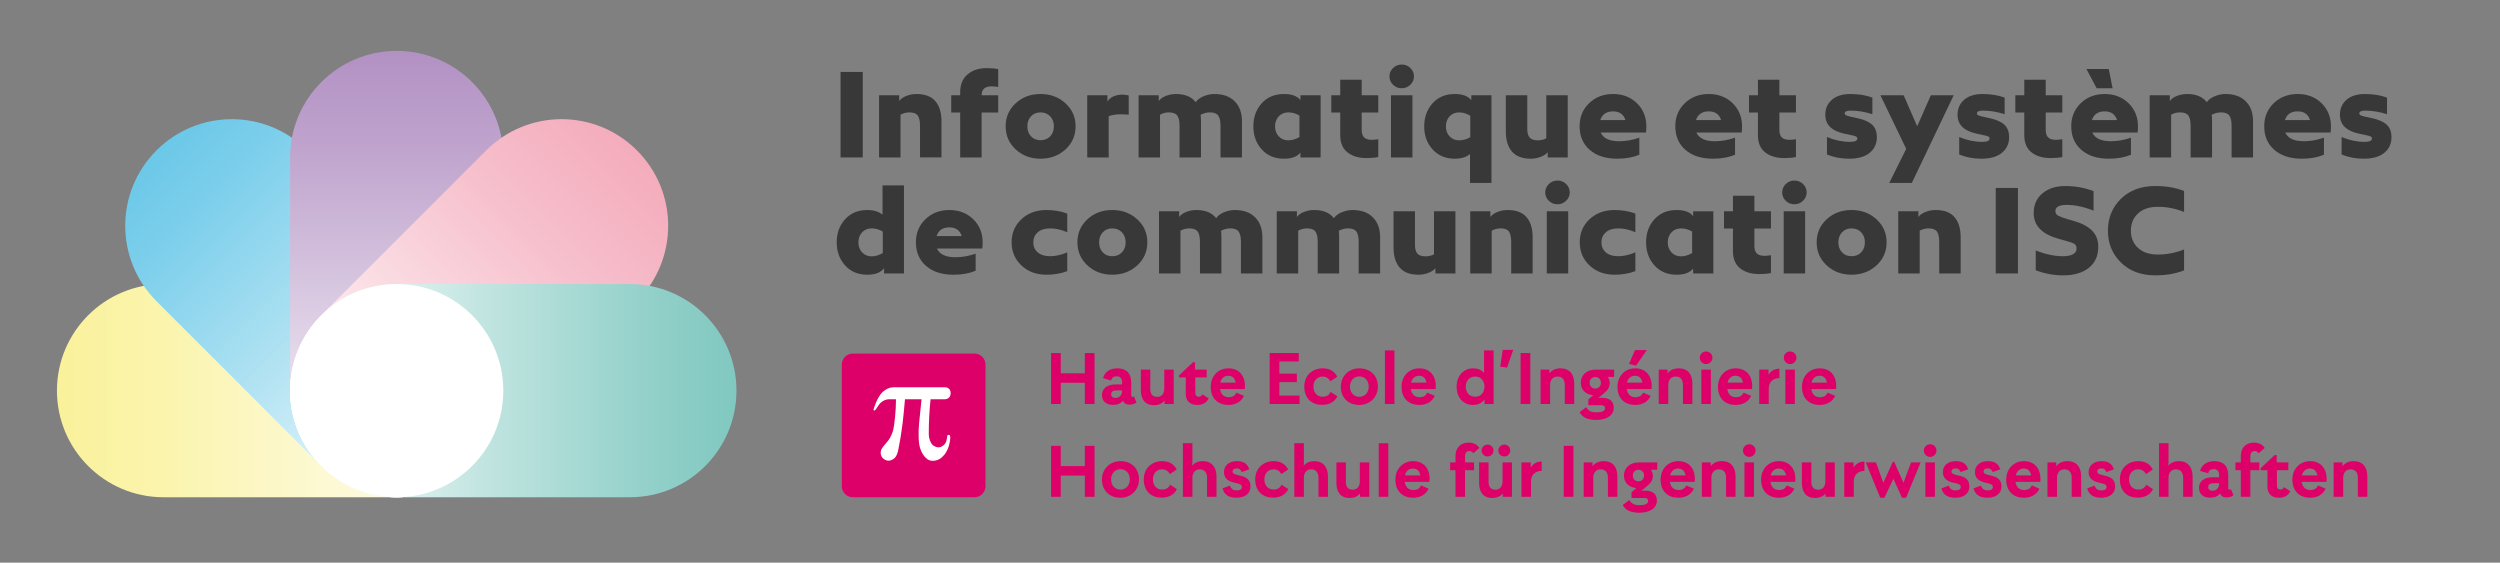 <?xml version="1.0" encoding="utf-8"?>
<!-- Generator: Adobe Illustrator 27.7.0, SVG Export Plug-In . SVG Version: 6.00 Build 0)  -->
<!DOCTYPE svg>
<svg version="1.2" baseProfile="tiny" id="Calque_1" xmlns:x="http://ns.adobe.com/Extensibility/1.0/" xmlns:i="http://ns.adobe.com/AdobeIllustrator/10.0/" xmlns:graph="http://ns.adobe.com/Graphs/1.0/"
	 xmlns="http://www.w3.org/2000/svg" xmlns:xlink="http://www.w3.org/1999/xlink" x="0px" y="0px" viewBox="0 0 431.004 97"
	 overflow="visible" xml:space="preserve">
<rect x="0" y="0" width="431.004" height="97" fill="#808080" stroke="none"/>
<g>
	<g>
		<linearGradient id="SVGID_1_" gradientUnits="userSpaceOnUse" x1="86.769" y1="67.348" x2="9.817" y2="67.348">
			<stop  offset="0" style="stop-color:#FFFFFF"/>
			<stop  offset="0.301" style="stop-color:#FDFADD"/>
			<stop  offset="0.767" style="stop-color:#FBF4AD"/>
			<stop  offset="1" style="stop-color:#FAF19B"/>
		</linearGradient>
		<path fill="url(#SVGID_1_)" d="M68.392,85.726H28.195c-10.15,0-18.378-8.228-18.378-18.378
			s8.228-18.378,18.378-18.378h40.197c10.15,0,18.377,8.228,18.377,18.378
			S78.542,85.726,68.392,85.726z"/>
	</g>
	<g>
		
			<linearGradient id="SVGID_00000098183801392383940030000013117383088144919228_" gradientUnits="userSpaceOnUse" x1="81.387" y1="80.343" x2="26.973" y2="25.929">
			<stop  offset="0" style="stop-color:#FFFFFF"/>
			<stop  offset="0.029" style="stop-color:#FAFDFE"/>
			<stop  offset="0.499" style="stop-color:#ADE1F2"/>
			<stop  offset="0.834" style="stop-color:#7DCFEB"/>
			<stop  offset="1" style="stop-color:#6BC8E8"/>
		</linearGradient>
		<path fill="url(#SVGID_00000098183801392383940030000013117383088144919228_)" d="M68.392,85.726
			c-4.704,0-9.407-1.794-12.995-5.383l-28.424-28.424
			c-7.177-7.177-7.177-18.813,0-25.99c7.177-7.177,18.813-7.177,25.99,0L81.387,54.353
			c7.177,7.177,7.177,18.813,0,25.99C77.799,83.932,73.096,85.726,68.392,85.726z"/>
	</g>
	<g>
		
			<linearGradient id="SVGID_00000129173881006141178490000000055557683495816893_" gradientUnits="userSpaceOnUse" x1="68.392" y1="85.726" x2="68.392" y2="8.772">
			<stop  offset="0" style="stop-color:#FFFFFF"/>
			<stop  offset="0.356" style="stop-color:#E0D3E7"/>
			<stop  offset="0.786" style="stop-color:#BFA3CD"/>
			<stop  offset="1" style="stop-color:#B291C3"/>
		</linearGradient>
		<path fill="url(#SVGID_00000129173881006141178490000000055557683495816893_)" d="M68.392,85.726
			c-10.15,0-18.378-8.228-18.378-18.378V27.15c0-10.15,8.228-18.378,18.378-18.378
			s18.377,8.228,18.377,18.378v40.198C86.769,77.498,78.542,85.726,68.392,85.726z"/>
	</g>
	<g>
		
			<linearGradient id="SVGID_00000111177656735358884320000016309750795604247481_" gradientUnits="userSpaceOnUse" x1="55.397" y1="80.343" x2="109.812" y2="25.929">
			<stop  offset="0" style="stop-color:#FFFFFF"/>
			<stop  offset="0.179" style="stop-color:#FDEEF1"/>
			<stop  offset="0.727" style="stop-color:#F6BECB"/>
			<stop  offset="1" style="stop-color:#F4ACBC"/>
		</linearGradient>
		<path fill="url(#SVGID_00000111177656735358884320000016309750795604247481_)" d="M68.392,85.726
			c-4.704,0-9.407-1.794-12.995-5.383c-7.177-7.177-7.177-18.814,0-25.99
			l28.425-28.424c7.177-7.177,18.813-7.177,25.99,0
			c7.177,7.177,7.177,18.814,0,25.99L81.387,80.343
			C77.799,83.931,73.095,85.726,68.392,85.726z"/>
	</g>
	<g>
		
			<linearGradient id="SVGID_00000039112311006040091800000008172415283104066721_" gradientUnits="userSpaceOnUse" x1="50.014" y1="67.348" x2="126.967" y2="67.348">
			<stop  offset="0" style="stop-color:#FFFFFF"/>
			<stop  offset="0.428" style="stop-color:#C2E5E1"/>
			<stop  offset="0.811" style="stop-color:#92D0C9"/>
			<stop  offset="1" style="stop-color:#80C8C0"/>
		</linearGradient>
		<path fill="url(#SVGID_00000039112311006040091800000008172415283104066721_)" d="M108.59,85.726H68.392
			c-10.15,0-18.378-8.228-18.378-18.378s8.228-18.378,18.378-18.378h40.198
			c10.149,0,18.378,8.228,18.378,18.378S118.739,85.726,108.59,85.726z"/>
	</g>
	<circle fill="#FFFFFF" cx="68.392" cy="67.348" r="18.378"/>
</g>
<g id="_x3C_Calque_x3E_">
</g>
<g>
	<path fill="#383838" d="M148.739,27.142h-3.828V12.401h3.828V27.142z"/>
	<path fill="#383838" d="M155.029,16.428v0.99c0.249-0.366,0.656-0.66,1.221-0.88
		c0.564-0.22,1.147-0.33,1.749-0.33c1.467,0,2.552,0.411,3.256,1.232
		c0.704,0.822,1.056,1.966,1.056,3.432v6.27h-3.696v-5.412
		c0-0.85-0.132-1.456-0.396-1.815s-0.748-0.539-1.452-0.539
		c-0.528,0-1.034,0.132-1.518,0.396v7.37h-3.696V16.428H155.029z"/>
	<path fill="#383838" d="M165.536,16.428v-0.506c0-1.349,0.425-2.383,1.276-3.102
		c0.851-0.719,1.943-1.078,3.278-1.078c0.763,0,1.43,0.059,2.002,0.176v3.08
		c-0.396-0.073-0.77-0.11-1.122-0.11c-1.159,0-1.738,0.514-1.738,1.54h2.86
		v2.97h-2.86v7.744h-3.696v-7.744h-1.54v-2.97H165.536z"/>
	<path fill="#383838" d="M173.377,21.773c0-1.584,0.575-2.907,1.727-3.971
		c1.151-1.063,2.577-1.595,4.279-1.595c1.701,0,3.135,0.532,4.301,1.595
		s1.749,2.387,1.749,3.971s-0.58,2.912-1.738,3.982
		c-1.173,1.071-2.611,1.606-4.312,1.606c-1.702,0-3.127-0.535-4.279-1.606
		C173.952,24.685,173.377,23.357,173.377,21.773z M177.733,23.49
		c0.411,0.455,0.96,0.682,1.65,0.682s1.247-0.223,1.672-0.671
		c0.425-0.447,0.638-1.023,0.638-1.727c0-0.689-0.213-1.261-0.638-1.716
		c-0.426-0.455-0.983-0.682-1.672-0.682c-0.675,0-1.221,0.228-1.639,0.682
		s-0.627,1.027-0.627,1.716C177.117,22.478,177.322,23.05,177.733,23.49z"/>
	<path fill="#383838" d="M187.443,16.428h3.476v1.1c0.22-0.396,0.564-0.697,1.034-0.902
		c0.469-0.205,0.968-0.308,1.496-0.308c0.367,0,0.748,0.044,1.144,0.132v3.322
		c-0.469-0.044-0.932-0.066-1.386-0.066c-0.836,0-1.526,0.11-2.068,0.33v7.106
		h-3.696V16.428z"/>
	<path fill="#383838" d="M199.77,16.428v0.99c0.249-0.366,0.656-0.66,1.221-0.88
		c0.564-0.22,1.147-0.33,1.749-0.33c1.54,0,2.677,0.47,3.41,1.408
		c0.264-0.411,0.708-0.748,1.331-1.012c0.623-0.264,1.25-0.396,1.881-0.396
		c1.496,0,2.663,0.418,3.499,1.254s1.254,1.973,1.254,3.41v6.27h-3.696v-5.412
		c0-0.85-0.132-1.456-0.396-1.815s-0.748-0.539-1.452-0.539
		c-0.542,0-1.071,0.14-1.584,0.418c0.044,0.338,0.066,0.697,0.066,1.078v6.27
		h-3.696v-5.412c0-0.85-0.132-1.456-0.396-1.815s-0.748-0.539-1.452-0.539
		c-0.528,0-1.034,0.132-1.518,0.396v7.37h-3.696V16.428H199.77z"/>
	<path fill="#383838" d="M217.534,17.792c0.969-1.056,2.236-1.584,3.807-1.584
		c1.363,0,2.317,0.352,2.859,1.056v-0.836h3.477v10.714h-3.477v-0.836
		c-0.558,0.704-1.511,1.056-2.859,1.056c-1.57,0-2.838-0.531-3.807-1.595
		c-0.968-1.063-1.452-2.394-1.452-3.993
		C216.082,20.189,216.566,18.862,217.534,17.792z M220.461,23.512
		c0.425,0.455,0.975,0.682,1.649,0.682c0.631,0,1.269-0.19,1.914-0.572v-3.696
		c-0.587-0.367-1.225-0.55-1.914-0.55c-0.675,0-1.225,0.228-1.649,0.682
		c-0.426,0.455-0.639,1.027-0.639,1.716
		C219.822,22.478,220.035,23.057,220.461,23.512z"/>
	<path fill="#383838" d="M231.06,16.428v-2.684h3.696v2.684h2.859v2.97h-2.859v2.97
		c0,0.631,0.146,1.078,0.439,1.342c0.293,0.264,0.726,0.396,1.298,0.396
		c0.353,0,0.727-0.036,1.122-0.11v3.08c-0.572,0.117-1.239,0.176-2.002,0.176
		c-1.364,0-2.464-0.326-3.3-0.979c-0.836-0.652-1.254-1.646-1.254-2.981v-3.894
		h-1.54v-2.97H231.06z"/>
	<path fill="#383838" d="M239.546,13.171c0-0.557,0.205-1.037,0.615-1.441
		c0.411-0.403,0.91-0.605,1.496-0.605c0.587,0,1.086,0.202,1.496,0.605
		c0.411,0.404,0.616,0.884,0.616,1.441c0,0.558-0.205,1.034-0.616,1.43
		c-0.41,0.411-0.909,0.616-1.496,0.616c-0.586,0-1.085-0.202-1.496-0.605
		C239.751,14.209,239.546,13.729,239.546,13.171z M239.809,27.142V16.428h3.696v10.714
		H239.809z"/>
	<path fill="#383838" d="M246.987,17.792c0.969-1.056,2.236-1.584,3.807-1.584
		c1.349,0,2.302,0.352,2.86,1.056v-0.836h3.477v15.113h-3.696v-4.994
		c-0.617,0.542-1.497,0.814-2.64,0.814c-1.57,0-2.838-0.531-3.807-1.595
		c-0.968-1.063-1.452-2.387-1.452-3.971
		C245.535,20.197,246.019,18.862,246.987,17.792z M249.914,23.512
		c0.425,0.455,0.975,0.682,1.649,0.682c0.689,0,1.327-0.183,1.915-0.55v-3.696
		c-0.646-0.381-1.284-0.572-1.915-0.572c-0.675,0-1.225,0.228-1.649,0.682
		c-0.426,0.455-0.639,1.034-0.639,1.738
		C249.275,22.485,249.488,23.057,249.914,23.512z"/>
	<path fill="#383838" d="M259.609,16.428h3.696v5.852c0,0.63,0.136,1.107,0.407,1.43
		c0.271,0.323,0.751,0.484,1.44,0.484c0.514,0,0.99-0.117,1.431-0.352v-7.414
		h3.695v10.714h-3.453v-0.902c-0.265,0.337-0.675,0.608-1.232,0.814
		c-0.558,0.205-1.115,0.308-1.672,0.308c-1.467,0-2.552-0.41-3.256-1.232
		c-0.704-0.821-1.057-1.965-1.057-3.432V16.428z"/>
	<path fill="#383838" d="M283.834,21.795c0,0.352-0.022,0.704-0.066,1.056h-7.81
		c0.454,0.998,1.518,1.496,3.189,1.496c1.158,0,2.317-0.205,3.477-0.616v2.948
		c-1.086,0.454-2.354,0.682-3.807,0.682c-1.994,0-3.575-0.506-4.741-1.518
		c-1.166-1.012-1.749-2.369-1.749-4.07c0-1.598,0.547-2.926,1.64-3.982
		c1.092-1.056,2.467-1.584,4.125-1.584c1.657,0,3.028,0.528,4.114,1.584
		C283.291,18.848,283.834,20.183,283.834,21.795z M278.092,19.2
		c-1.13,0-1.863,0.499-2.2,1.496h4.334
		C279.904,19.698,279.192,19.2,278.092,19.2z"/>
	<path fill="#383838" d="M300.333,21.795c0,0.352-0.022,0.704-0.066,1.056h-7.81
		c0.454,0.998,1.518,1.496,3.189,1.496c1.158,0,2.317-0.205,3.477-0.616v2.948
		c-1.086,0.454-2.354,0.682-3.807,0.682c-1.994,0-3.575-0.506-4.741-1.518
		c-1.166-1.012-1.749-2.369-1.749-4.07c0-1.598,0.547-2.926,1.64-3.982
		c1.092-1.056,2.467-1.584,4.125-1.584c1.657,0,3.028,0.528,4.114,1.584
		C299.79,18.848,300.333,20.183,300.333,21.795z M294.591,19.2
		c-1.13,0-1.863,0.499-2.2,1.496h4.334
		C296.403,19.698,295.691,19.2,294.591,19.2z"/>
	<path fill="#383838" d="M303.071,16.428v-2.684h3.696v2.684h2.859v2.97h-2.859v2.97
		c0,0.631,0.146,1.078,0.439,1.342c0.293,0.264,0.726,0.396,1.298,0.396
		c0.353,0,0.727-0.036,1.122-0.11v3.08c-0.572,0.117-1.239,0.176-2.002,0.176
		c-1.364,0-2.464-0.326-3.3-0.979c-0.836-0.652-1.254-1.646-1.254-2.981v-3.894
		h-1.54v-2.97H303.071z"/>
	<path fill="#383838" d="M315.829,17.198c0.763-0.66,1.818-0.99,3.168-0.99
		c1.423,0,2.691,0.206,3.806,0.616v2.86c-1.319-0.411-2.566-0.616-3.739-0.616
		c-0.69,0-1.034,0.162-1.034,0.484c0,0.146,0.088,0.26,0.264,0.341
		s0.498,0.172,0.968,0.275l0.924,0.198c1.174,0.25,2.031,0.627,2.574,1.133
		s0.814,1.229,0.814,2.167c0,1.1-0.411,1.991-1.232,2.673
		c-0.821,0.682-2.01,1.023-3.563,1.023c-1.379,0-2.647-0.242-3.807-0.726V23.622
		c1.335,0.558,2.654,0.836,3.96,0.836c0.851,0,1.276-0.19,1.276-0.572
		c0-0.161-0.081-0.282-0.242-0.363c-0.161-0.08-0.477-0.165-0.946-0.253
		l-1.033-0.22c-2.2-0.469-3.301-1.555-3.301-3.256
		C314.685,18.723,315.067,17.857,315.829,17.198z"/>
	<path fill="#383838" d="M324.19,16.428h4.004l2.332,5.346l2.354-5.346h3.938
		l-7.216,15.113h-3.895l2.926-5.874L324.19,16.428z"/>
	<path fill="#383838" d="M338.628,17.198c0.763-0.66,1.818-0.99,3.168-0.99
		c1.423,0,2.691,0.206,3.806,0.616v2.86c-1.319-0.411-2.566-0.616-3.739-0.616
		c-0.69,0-1.034,0.162-1.034,0.484c0,0.146,0.088,0.26,0.264,0.341
		s0.498,0.172,0.968,0.275l0.924,0.198c1.174,0.25,2.031,0.627,2.574,1.133
		s0.814,1.229,0.814,2.167c0,1.1-0.411,1.991-1.232,2.673
		c-0.821,0.682-2.01,1.023-3.563,1.023c-1.379,0-2.647-0.242-3.807-0.726V23.622
		c1.335,0.558,2.654,0.836,3.96,0.836c0.851,0,1.276-0.19,1.276-0.572
		c0-0.161-0.081-0.282-0.242-0.363c-0.161-0.08-0.477-0.165-0.946-0.253
		l-1.033-0.22c-2.2-0.469-3.301-1.555-3.301-3.256
		C337.484,18.723,337.866,17.857,338.628,17.198z"/>
	<path fill="#383838" d="M348.99,16.428v-2.684h3.696v2.684h2.859v2.97h-2.859v2.97
		c0,0.631,0.146,1.078,0.439,1.342c0.293,0.264,0.726,0.396,1.298,0.396
		c0.353,0,0.727-0.036,1.122-0.11v3.08c-0.572,0.117-1.239,0.176-2.002,0.176
		c-1.364,0-2.464-0.326-3.3-0.979c-0.836-0.652-1.254-1.646-1.254-2.981v-3.894
		h-1.54v-2.97H348.99z"/>
	<path fill="#383838" d="M368.592,21.795c0,0.352-0.022,0.704-0.066,1.056h-7.81
		c0.454,0.998,1.518,1.496,3.189,1.496c1.158,0,2.317-0.205,3.477-0.616v2.948
		c-1.086,0.454-2.354,0.682-3.807,0.682c-1.994,0-3.575-0.506-4.741-1.518
		c-1.166-1.012-1.749-2.369-1.749-4.07c0-1.598,0.547-2.926,1.64-3.982
		c1.092-1.056,2.467-1.584,4.125-1.584c1.657,0,3.028,0.528,4.114,1.584
		C368.049,18.848,368.592,20.183,368.592,21.795z M363.554,11.896l0.66,3.322h-2.75
		l-1.761-3.322H363.554z M362.85,19.2c-1.13,0-1.863,0.499-2.2,1.496h4.334
		C364.661,19.698,363.95,19.2,362.85,19.2z"/>
	<path fill="#383838" d="M374.082,16.428v0.99c0.25-0.366,0.656-0.66,1.222-0.88
		c0.564-0.22,1.147-0.33,1.749-0.33c1.54,0,2.676,0.47,3.41,1.408
		c0.264-0.411,0.707-0.748,1.331-1.012c0.623-0.264,1.25-0.396,1.881-0.396
		c1.496,0,2.662,0.418,3.498,1.254s1.254,1.973,1.254,3.41v6.27h-3.696v-5.412
		c0-0.85-0.132-1.456-0.396-1.815c-0.265-0.359-0.748-0.539-1.452-0.539
		c-0.543,0-1.071,0.14-1.584,0.418c0.044,0.338,0.065,0.697,0.065,1.078v6.27
		h-3.695v-5.412c0-0.85-0.133-1.456-0.396-1.815s-0.748-0.539-1.452-0.539
		c-0.527,0-1.034,0.132-1.518,0.396v7.37h-3.696V16.428H374.082z"/>
	<path fill="#383838" d="M401.863,21.795c0,0.352-0.022,0.704-0.066,1.056h-7.81
		c0.454,0.998,1.518,1.496,3.189,1.496c1.158,0,2.317-0.205,3.477-0.616v2.948
		c-1.086,0.454-2.354,0.682-3.807,0.682c-1.994,0-3.575-0.506-4.741-1.518
		c-1.166-1.012-1.749-2.369-1.749-4.07c0-1.598,0.547-2.926,1.64-3.982
		c1.092-1.056,2.467-1.584,4.125-1.584c1.657,0,3.028,0.528,4.114,1.584
		C401.32,18.848,401.863,20.183,401.863,21.795z M396.12,19.2
		c-1.13,0-1.863,0.499-2.2,1.496h4.334
		C397.932,19.698,397.22,19.2,396.12,19.2z"/>
	<path fill="#383838" d="M404.55,17.198c0.763-0.66,1.818-0.99,3.168-0.99
		c1.423,0,2.691,0.206,3.806,0.616v2.86c-1.319-0.411-2.566-0.616-3.739-0.616
		c-0.69,0-1.034,0.162-1.034,0.484c0,0.146,0.088,0.26,0.264,0.341
		s0.498,0.172,0.968,0.275l0.924,0.198c1.174,0.25,2.031,0.627,2.574,1.133
		s0.814,1.229,0.814,2.167c0,1.1-0.411,1.991-1.232,2.673
		c-0.821,0.682-2.01,1.023-3.563,1.023c-1.379,0-2.647-0.242-3.807-0.726V23.622
		c1.335,0.558,2.654,0.836,3.96,0.836c0.851,0,1.276-0.19,1.276-0.572
		c0-0.161-0.081-0.282-0.242-0.363c-0.161-0.08-0.477-0.165-0.946-0.253
		l-1.033-0.22c-2.2-0.469-3.301-1.555-3.301-3.256
		C403.406,18.723,403.787,17.857,404.55,17.198z"/>
	<path fill="#383838" d="M145.703,37.791c0.968-1.056,2.236-1.584,3.806-1.584
		c1.144,0,2.024,0.271,2.64,0.814v-5.061h3.696v15.181h-3.432v-0.902
		c-0.558,0.748-1.526,1.122-2.904,1.122c-1.569,0-2.838-0.531-3.806-1.595
		c-0.968-1.063-1.452-2.395-1.452-3.993
		C144.251,40.189,144.735,38.862,145.703,37.791z M148.629,43.512
		c0.425,0.454,0.975,0.682,1.65,0.682c0.63,0,1.269-0.19,1.914-0.572v-3.695
		C151.606,39.559,150.969,39.375,150.279,39.375c-0.675,0-1.225,0.228-1.65,0.683
		c-0.425,0.454-0.638,1.026-0.638,1.716
		C147.991,42.478,148.204,43.057,148.629,43.512z"/>
	<path fill="#383838" d="M169.41,41.795c0,0.353-0.022,0.704-0.066,1.057h-7.81
		c0.455,0.997,1.518,1.496,3.19,1.496c1.159,0,2.317-0.205,3.476-0.616v2.948
		c-1.085,0.454-2.354,0.682-3.806,0.682c-1.995,0-3.575-0.506-4.741-1.518
		c-1.166-1.013-1.749-2.369-1.749-4.07c0-1.599,0.546-2.926,1.639-3.982
		c1.092-1.056,2.467-1.584,4.125-1.584c1.657,0,3.028,0.528,4.114,1.584
		C168.868,38.848,169.41,40.183,169.41,41.795z M163.668,39.199
		c-1.13,0-1.863,0.499-2.2,1.496h4.334
		C165.479,39.698,164.768,39.199,163.668,39.199z"/>
	<path fill="#383838" d="M176.098,37.791c1.129-1.056,2.566-1.584,4.312-1.584
		c1.305,0,2.5,0.206,3.586,0.616v3.212c-1.026-0.439-2.002-0.66-2.926-0.66
		c-0.939,0-1.661,0.225-2.167,0.671c-0.506,0.448-0.759,1.023-0.759,1.728
		c0,0.719,0.253,1.298,0.759,1.738c0.506,0.439,1.228,0.659,2.167,0.659
		c0.88,0,1.855-0.22,2.926-0.659v3.233c-1.085,0.411-2.281,0.616-3.586,0.616
		c-1.746,0-3.183-0.531-4.312-1.595s-1.694-2.395-1.694-3.993
		S174.969,38.848,176.098,37.791z"/>
	<path fill="#383838" d="M185.747,41.773c0-1.584,0.575-2.907,1.727-3.971
		c1.151-1.063,2.577-1.596,4.279-1.596c1.701,0,3.135,0.532,4.301,1.596
		s1.749,2.387,1.749,3.971s-0.58,2.911-1.738,3.981
		c-1.173,1.071-2.611,1.606-4.312,1.606c-1.702,0-3.127-0.535-4.279-1.606
		C186.322,44.685,185.747,43.357,185.747,41.773z M190.103,43.489
		c0.411,0.455,0.96,0.682,1.65,0.682s1.247-0.223,1.672-0.671
		c0.425-0.447,0.638-1.022,0.638-1.727c0-0.689-0.213-1.262-0.638-1.716
		c-0.426-0.455-0.983-0.683-1.672-0.683c-0.675,0-1.221,0.228-1.639,0.683
		c-0.418,0.454-0.627,1.026-0.627,1.716
		C189.487,42.478,189.692,43.05,190.103,43.489z"/>
	<path fill="#383838" d="M203.29,36.428v0.989c0.249-0.366,0.656-0.659,1.221-0.88
		c0.564-0.22,1.147-0.33,1.749-0.33c1.54,0,2.677,0.47,3.41,1.408
		c0.264-0.41,0.708-0.748,1.331-1.012c0.623-0.264,1.25-0.396,1.881-0.396
		c1.496,0,2.662,0.418,3.498,1.254s1.254,1.974,1.254,3.41v6.271h-3.695v-5.412
		c0-0.851-0.133-1.456-0.396-1.815S212.794,39.375,212.091,39.375
		c-0.543,0-1.072,0.14-1.585,0.418c0.044,0.338,0.066,0.697,0.066,1.078v6.271
		h-3.696v-5.412c0-0.851-0.132-1.456-0.396-1.815S205.732,39.375,205.028,39.375
		c-0.528,0-1.034,0.133-1.518,0.396v7.37h-3.696V36.428H203.29z"/>
	<path fill="#383838" d="M223.589,36.428v0.989c0.25-0.366,0.656-0.659,1.222-0.88
		c0.564-0.22,1.147-0.33,1.749-0.33c1.54,0,2.676,0.47,3.41,1.408
		c0.264-0.41,0.707-0.748,1.331-1.012c0.623-0.264,1.25-0.396,1.881-0.396
		c1.496,0,2.662,0.418,3.498,1.254s1.254,1.974,1.254,3.41v6.271h-3.696v-5.412
		c0-0.851-0.132-1.456-0.396-1.815c-0.265-0.359-0.748-0.539-1.452-0.539
		c-0.543,0-1.071,0.14-1.584,0.418c0.044,0.338,0.065,0.697,0.065,1.078v6.271
		h-3.695v-5.412c0-0.851-0.133-1.456-0.396-1.815S226.031,39.375,225.327,39.375
		c-0.527,0-1.034,0.133-1.518,0.396v7.37h-3.696V36.428H223.589z"/>
	<path fill="#383838" d="M240.249,36.428h3.696v5.852c0,0.631,0.136,1.107,0.407,1.43
		c0.271,0.323,0.751,0.484,1.44,0.484c0.514,0,0.99-0.117,1.431-0.352v-7.414
		h3.695v10.714h-3.453v-0.902c-0.265,0.338-0.675,0.608-1.232,0.814
		c-0.558,0.205-1.115,0.308-1.672,0.308c-1.467,0-2.552-0.41-3.256-1.232
		c-0.704-0.82-1.057-1.965-1.057-3.432V36.428z"/>
	<path fill="#383838" d="M256.946,36.428v0.989c0.25-0.366,0.656-0.659,1.222-0.88
		c0.564-0.22,1.147-0.33,1.749-0.33c1.466,0,2.552,0.411,3.256,1.232
		s1.056,1.966,1.056,3.432v6.271h-3.695v-5.412c0-0.851-0.133-1.456-0.396-1.815
		S259.388,39.375,258.684,39.375c-0.527,0-1.034,0.133-1.518,0.396v7.37h-3.696V36.428
		H256.946z"/>
	<path fill="#383838" d="M266.404,33.171c0-0.557,0.205-1.037,0.615-1.44
		c0.411-0.403,0.91-0.605,1.496-0.605c0.587,0,1.086,0.202,1.496,0.605
		c0.411,0.403,0.616,0.884,0.616,1.44c0,0.558-0.205,1.034-0.616,1.431
		c-0.41,0.41-0.909,0.616-1.496,0.616c-0.586,0-1.085-0.202-1.496-0.605
		C266.609,34.209,266.404,33.729,266.404,33.171z M266.667,47.142V36.428h3.696v10.714
		H266.667z"/>
	<path fill="#383838" d="M274.043,37.791c1.129-1.056,2.566-1.584,4.312-1.584
		c1.305,0,2.5,0.206,3.586,0.616v3.212c-1.027-0.439-2.002-0.66-2.927-0.66
		c-0.938,0-1.66,0.225-2.167,0.671c-0.506,0.448-0.759,1.023-0.759,1.728
		c0,0.719,0.253,1.298,0.759,1.738c0.507,0.439,1.229,0.659,2.167,0.659
		c0.881,0,1.855-0.22,2.927-0.659v3.233c-1.086,0.411-2.281,0.616-3.586,0.616
		c-1.746,0-3.184-0.531-4.312-1.595c-1.13-1.063-1.694-2.395-1.694-3.993
		S272.913,38.848,274.043,37.791z"/>
	<path fill="#383838" d="M285.237,37.791c0.969-1.056,2.236-1.584,3.807-1.584
		c1.363,0,2.317,0.353,2.859,1.057v-0.836h3.477v10.714H291.903v-0.836
		c-0.558,0.704-1.511,1.056-2.859,1.056c-1.57,0-2.838-0.531-3.807-1.595
		c-0.968-1.063-1.452-2.395-1.452-3.993
		C283.785,40.189,284.269,38.862,285.237,37.791z M288.163,43.512
		c0.425,0.454,0.975,0.682,1.649,0.682c0.631,0,1.269-0.19,1.914-0.572v-3.695
		c-0.587-0.367-1.225-0.551-1.914-0.551c-0.675,0-1.225,0.228-1.649,0.683
		c-0.426,0.454-0.639,1.026-0.639,1.716
		C287.525,42.478,287.738,43.057,288.163,43.512z"/>
	<path fill="#383838" d="M298.763,36.428v-2.685h3.696v2.685h2.859v2.97h-2.859v2.97
		c0,0.631,0.146,1.078,0.439,1.342c0.293,0.265,0.726,0.396,1.298,0.396
		c0.353,0,0.727-0.036,1.122-0.11v3.08c-0.572,0.117-1.239,0.176-2.002,0.176
		c-1.364,0-2.464-0.326-3.3-0.979s-1.254-1.646-1.254-2.981v-3.894h-1.54
		v-2.97H298.763z"/>
	<path fill="#383838" d="M307.248,33.171c0-0.557,0.205-1.037,0.615-1.44
		c0.411-0.403,0.91-0.605,1.496-0.605c0.587,0,1.086,0.202,1.496,0.605
		c0.411,0.403,0.616,0.884,0.616,1.44c0,0.558-0.205,1.034-0.616,1.431
		c-0.41,0.41-0.909,0.616-1.496,0.616c-0.586,0-1.085-0.202-1.496-0.605
		C307.453,34.209,307.248,33.729,307.248,33.171z M307.512,47.142V36.428h3.696v10.714
		H307.512z"/>
	<path fill="#383838" d="M313.195,41.773c0-1.584,0.576-2.907,1.728-3.971
		s2.577-1.596,4.279-1.596c1.701,0,3.135,0.532,4.301,1.596
		s1.749,2.387,1.749,3.971s-0.58,2.911-1.738,3.981
		c-1.174,1.071-2.61,1.606-4.312,1.606c-1.702,0-3.128-0.535-4.279-1.606
		C313.771,44.685,313.195,43.357,313.195,41.773z M317.551,43.489
		c0.41,0.455,0.961,0.682,1.65,0.682c0.688,0,1.246-0.223,1.672-0.671
		c0.425-0.447,0.638-1.022,0.638-1.727c0-0.689-0.213-1.262-0.638-1.716
		c-0.426-0.455-0.983-0.683-1.672-0.683c-0.675,0-1.222,0.228-1.64,0.683
		c-0.418,0.454-0.627,1.026-0.627,1.716
		C316.935,42.478,317.14,43.05,317.551,43.489z"/>
	<path fill="#383838" d="M330.737,36.428v0.989c0.25-0.366,0.656-0.659,1.222-0.88
		c0.564-0.22,1.147-0.33,1.749-0.33c1.466,0,2.552,0.411,3.256,1.232
		s1.056,1.966,1.056,3.432v6.271h-3.695v-5.412c0-0.851-0.133-1.456-0.396-1.815
		S333.179,39.375,332.475,39.375c-0.527,0-1.034,0.133-1.518,0.396v7.37h-3.696V36.428
		H330.737z"/>
	<path fill="#383838" d="M347.897,47.142h-3.828V32.401h3.828V47.142z"/>
	<path fill="#383838" d="M350.614,36.735c0-1.423,0.502-2.556,1.507-3.399
		c1.005-0.843,2.313-1.265,3.927-1.265c1.73,0,3.358,0.294,4.885,0.88v3.366
		c-1.644-0.66-3.19-0.99-4.643-0.99c-1.29,0-1.936,0.353-1.936,1.057
		c0,0.352,0.146,0.612,0.439,0.78c0.294,0.169,0.807,0.363,1.54,0.583
		l1.078,0.309c1.423,0.396,2.501,0.953,3.234,1.672s1.1,1.649,1.1,2.794
		c0,1.569-0.543,2.787-1.628,3.652s-2.56,1.298-4.422,1.298
		c-1.628,0-3.205-0.294-4.73-0.88v-3.41c1.657,0.66,3.227,0.989,4.708,0.989
		c0.763,0,1.343-0.117,1.738-0.352c0.396-0.234,0.594-0.558,0.594-0.968
		c0-0.382-0.132-0.652-0.396-0.814c-0.264-0.161-0.785-0.344-1.562-0.55l-1.188-0.33
		C352.029,40.365,350.614,38.892,350.614,36.735z"/>
	<path fill="#383838" d="M365.65,34.271c1.496-1.467,3.477-2.2,5.94-2.2
		c1.862,0,3.513,0.286,4.95,0.858v3.607c-1.467-0.586-2.97-0.88-4.51-0.88
		c-1.467,0-2.611,0.382-3.433,1.145s-1.231,1.752-1.231,2.97
		s0.41,2.207,1.231,2.97s1.966,1.145,3.433,1.145
		c1.54,0,3.043-0.294,4.51-0.881v3.608c-1.438,0.572-3.088,0.858-4.95,0.858
		c-2.464,0-4.444-0.737-5.94-2.211c-1.495-1.475-2.243-3.304-2.243-5.489
		S364.155,35.753,365.65,34.271z"/>
</g>
<g>
	<polygon fill="#DD0069" points="188.698,60.864 188.698,69.648 187.025,69.648 187.025,65.99 
		182.878,65.99 182.878,69.648 181.205,69.648 181.205,60.864 182.878,60.864 
		182.878,64.358 187.025,64.358 187.025,60.864 	"/>
	<path fill="#DD0069" d="M195.92,69.376c-0.231,0.204-0.653,0.381-1.17,0.381
		c-0.571,0-0.979-0.204-1.129-0.694c-0.367,0.476-0.925,0.734-1.768,0.734
		c-1.183,0-1.877-0.666-1.877-1.699c0-1.02,0.762-1.822,2.353-1.822h1.115v-0.353
		c0-0.749-0.367-1.048-0.925-1.048c-0.544,0-0.843,0.258-0.966,0.721l-1.387-0.407
		c0.272-0.994,1.047-1.687,2.475-1.687c1.401,0,2.38,0.694,2.38,2.462v2.203
		c0,0.163,0.095,0.258,0.245,0.258c0.082,0,0.15-0.027,0.218-0.095L195.92,69.376z
		 M193.458,67.309h-1.088c-0.49,0-0.802,0.245-0.802,0.666
		c0,0.408,0.286,0.626,0.734,0.626C192.969,68.601,193.458,68.139,193.458,67.309"/>
	<path fill="#DD0069" d="M202.352,63.719v5.929h-1.591v-0.571
		c-0.408,0.49-1.006,0.775-1.809,0.775c-1.605,0-2.27-1.074-2.27-2.638v-3.494
		h1.631v3.373c0,0.802,0.367,1.332,1.183,1.332c0.734,0,1.224-0.53,1.224-1.4
		v-3.305H202.352z"/>
	<path fill="#DD0069" d="M208.377,68.682c-0.299,0.612-0.857,1.129-1.958,1.129
		c-1.251,0-1.998-0.666-1.998-1.931l0.013-2.814h-1.169v-0.354l2.406-2.258h0.354
		v1.265h2.013l-0.014,1.346h-1.958v2.693c0,0.367,0.177,0.639,0.585,0.639
		c0.326,0,0.49-0.123,0.639-0.409L208.377,68.682z"/>
	<path fill="#DD0069" d="M214.592,67.078h-4.257c0.122,0.87,0.639,1.401,1.482,1.401
		c0.68,0,1.074-0.259,1.346-0.79l1.292,0.558
		c-0.463,1.021-1.428,1.565-2.679,1.565c-1.7,0-3.046-1.021-3.046-3.142
		c0-1.754,1.21-3.169,3.06-3.169c1.782,0,2.842,1.238,2.842,3.046
		C214.633,66.738,214.633,66.914,214.592,67.078 M210.376,65.963h2.652
		c-0.122-0.748-0.544-1.183-1.265-1.183C211.083,64.78,210.567,65.174,210.376,65.963
		"/>
	<polygon fill="#DD0069" points="224.044,68.193 224.044,69.648 218.89,69.648 218.89,60.864 
		223.908,60.864 223.908,62.318 220.562,62.318 220.562,64.413 223.581,64.413 
		223.581,65.881 220.562,65.881 220.562,68.193 	"/>
	<path fill="#DD0069" d="M224.86,66.643c0-1.958,1.442-3.142,3.142-3.142
		c1.114,0,1.998,0.409,2.542,1.442l-1.183,0.789
		c-0.299-0.543-0.734-0.815-1.359-0.815c-0.87,0-1.564,0.639-1.564,1.726
		c0,1.129,0.694,1.754,1.564,1.754c0.721,0,1.114-0.271,1.4-0.83l1.17,0.762
		c-0.544,1.074-1.55,1.468-2.665,1.468
		C226.193,69.797,224.86,68.723,224.86,66.643"/>
	<path fill="#DD0069" d="M231.157,66.657c0-1.727,1.292-3.155,3.196-3.155
		c1.999,0,3.196,1.36,3.196,3.155c0,1.726-1.306,3.154-3.196,3.154
		C232.326,69.811,231.157,68.451,231.157,66.657 M235.971,66.657
		c0-1.006-0.653-1.768-1.618-1.768c-0.979,0-1.618,0.775-1.618,1.782
		c0,0.978,0.639,1.74,1.618,1.74C235.318,68.41,235.971,67.622,235.971,66.657"/>
	<rect x="238.759" y="60.414" fill="#DD0069" width="1.646" height="9.234"/>
	<path fill="#DD0069" d="M247.49,67.078h-4.257c0.122,0.87,0.639,1.401,1.482,1.401
		c0.68,0,1.074-0.259,1.346-0.79l1.292,0.558
		c-0.463,1.021-1.428,1.565-2.679,1.565c-1.7,0-3.046-1.021-3.046-3.142
		c0-1.754,1.21-3.169,3.06-3.169c1.782,0,2.842,1.238,2.842,3.046
		C247.531,66.738,247.531,66.914,247.49,67.078 M243.274,65.963h2.652
		c-0.122-0.748-0.544-1.183-1.265-1.183C243.982,64.78,243.465,65.174,243.274,65.963"
		/>
	<path fill="#DD0069" d="M257.5,60.415v9.234h-1.564v-0.789
		c-0.449,0.626-1.142,0.952-1.999,0.952c-1.646,0-2.829-1.252-2.814-3.169
		c0-1.862,1.223-3.142,2.828-3.142c0.816,0,1.469,0.258,1.904,0.802v-3.889H257.5z
		 M255.922,66.643c0-0.992-0.639-1.726-1.591-1.726
		c-0.979,0-1.632,0.734-1.632,1.726c0,1.034,0.639,1.754,1.632,1.754
		C255.269,68.397,255.922,67.676,255.922,66.643"/>
	<polygon fill="#DD0069" points="259.077,60.319 260.873,60.319 259.825,63.366 258.642,63.216 	"/>
	<rect x="262.151" y="60.864" fill="#DD0069" width="1.673" height="8.784"/>
	<path fill="#DD0069" d="M271.399,66.126V69.648h-1.632v-3.332
		c0-0.842-0.422-1.4-1.251-1.4c-0.816,0-1.278,0.612-1.278,1.414V69.648h-1.645
		v-5.929h1.523v0.666c0.407-0.558,1.033-0.884,1.944-0.884
		C270.623,63.501,271.399,64.562,271.399,66.126"/>
	<path fill="#DD0069" d="M278.266,64.984h-1.074c0.203,0.326,0.326,0.693,0.326,1.074
		c0,0.652-0.312,1.197-0.952,1.7l-0.706,0.598
		c-0.122,0.095-0.232,0.177-0.367,0.231h0.734c1.305,0,1.985,0.639,1.985,1.713
		c0,1.238-1.115,2.095-3.018,2.095c-1.442,0-2.38-0.408-2.87-1.333l1.142-0.87
		c0.326,0.598,0.802,0.898,1.714,0.898c1.02,0,1.523-0.231,1.523-0.707
		c0-0.367-0.245-0.53-0.64-0.53h-2.23v-0.993l0.843-0.721
		c-1.306-0.122-2.149-0.91-2.149-2.162c0-1.306,1.034-2.257,2.516-2.257h3.236
		L278.266,64.984z M275.044,66.982c0.571,0,0.951-0.449,0.951-1.006
		c0-0.557-0.367-0.978-0.951-0.978c-0.626,0-0.979,0.422-0.979,0.978
		C274.065,66.562,274.432,66.982,275.044,66.982"/>
	<path fill="#DD0069" d="M284.713,67.078h-4.256c0.122,0.87,0.639,1.401,1.482,1.401
		c0.68,0,1.074-0.258,1.346-0.79l1.292,0.558
		c-0.463,1.02-1.428,1.564-2.679,1.564c-1.7,0-3.046-1.021-3.046-3.142
		c0-1.754,1.21-3.169,3.06-3.169c1.782,0,2.842,1.238,2.842,3.046
		C284.754,66.738,284.754,66.915,284.713,67.078 M280.497,65.963h2.652
		c-0.122-0.747-0.544-1.182-1.265-1.182C281.205,64.78,280.688,65.174,280.497,65.963
		 M282.061,63.04l-1.21-0.299l1.02-2.394h2.04L282.061,63.04z"/>
	<path fill="#DD0069" d="M291.771,66.126V69.648h-1.632v-3.332
		c0-0.842-0.421-1.4-1.251-1.4c-0.815,0-1.278,0.612-1.278,1.414V69.648h-1.646
		v-5.929h1.523v0.666c0.408-0.558,1.034-0.884,1.945-0.884
		C290.996,63.501,291.771,64.562,291.771,66.126"/>
	<path fill="#DD0069" d="M293.05,61.666c0-0.599,0.477-1.075,1.088-1.075
		c0.598,0,1.088,0.476,1.088,1.075c0,0.611-0.49,1.101-1.088,1.101
		C293.527,62.767,293.05,62.278,293.05,61.666 M293.309,63.719h1.646v5.929h-1.646
		V63.719z"/>
	<path fill="#DD0069" d="M302.04,67.078h-4.257c0.122,0.87,0.639,1.401,1.482,1.401
		c0.68,0,1.074-0.259,1.346-0.79l1.292,0.558
		c-0.463,1.021-1.428,1.565-2.679,1.565c-1.7,0-3.046-1.021-3.046-3.142
		c0-1.754,1.21-3.169,3.06-3.169c1.782,0,2.842,1.238,2.842,3.046
		C302.08,66.738,302.08,66.914,302.04,67.078 M297.824,65.963h2.652
		c-0.122-0.748-0.544-1.183-1.265-1.183C298.531,64.78,298.014,65.174,297.824,65.963
		"/>
	<path fill="#DD0069" d="M306.772,63.569v1.618c-1.047,0-1.836,0.639-1.836,1.795v2.666
		h-1.646V63.719h1.605v0.898C305.276,63.978,305.875,63.569,306.772,63.569"/>
	<path fill="#DD0069" d="M307.534,61.666c0-0.599,0.477-1.075,1.088-1.075
		c0.598,0,1.088,0.476,1.088,1.075c0,0.611-0.49,1.101-1.088,1.101
		C308.011,62.767,307.534,62.278,307.534,61.666 M307.793,63.719h1.646v5.929h-1.646
		V63.719z"/>
	<path fill="#DD0069" d="M316.524,67.078h-4.257c0.122,0.87,0.639,1.401,1.482,1.401
		c0.68,0,1.074-0.259,1.346-0.79l1.292,0.558
		c-0.463,1.021-1.428,1.565-2.679,1.565c-1.7,0-3.046-1.021-3.046-3.142
		c0-1.754,1.21-3.169,3.06-3.169c1.782,0,2.842,1.238,2.842,3.046
		C316.564,66.738,316.564,66.914,316.524,67.078 M312.308,65.963h2.652
		c-0.122-0.748-0.544-1.183-1.265-1.183C313.015,64.78,312.498,65.174,312.308,65.963
		"/>
	<polygon fill="#DD0069" points="188.698,76.864 188.698,85.648 187.025,85.648 187.025,81.99 
		182.878,81.99 182.878,85.648 181.205,85.648 181.205,76.864 182.878,76.864 
		182.878,80.358 187.025,80.358 187.025,76.864 	"/>
	<path fill="#DD0069" d="M189.976,82.657c0-1.727,1.292-3.155,3.196-3.155
		c1.999,0,3.196,1.36,3.196,3.155c0,1.726-1.306,3.154-3.196,3.154
		C191.146,85.811,189.976,84.451,189.976,82.657 M194.791,82.657
		c0-1.006-0.653-1.768-1.618-1.768c-0.979,0-1.618,0.775-1.618,1.782
		c0,0.978,0.639,1.74,1.618,1.74C194.138,84.41,194.791,83.622,194.791,82.657"/>
	<path fill="#DD0069" d="M197.185,82.643c0-1.958,1.442-3.142,3.142-3.142
		c1.114,0,1.998,0.409,2.542,1.442l-1.183,0.789
		c-0.299-0.543-0.734-0.815-1.359-0.815c-0.87,0-1.564,0.639-1.564,1.726
		c0,1.129,0.694,1.754,1.564,1.754c0.721,0,1.114-0.271,1.4-0.83l1.17,0.762
		c-0.544,1.074-1.55,1.468-2.665,1.468
		C198.518,85.797,197.185,84.723,197.185,82.643"/>
	<path fill="#DD0069" d="M209.723,82.154v3.494h-1.632v-3.345
		c0-0.802-0.435-1.387-1.251-1.387c-0.802,0-1.265,0.612-1.265,1.4v3.332h-1.645
		v-9.234h1.645v3.237l-0.027,0.626c0.394-0.49,0.993-0.775,1.836-0.775
		C208.948,79.502,209.723,80.59,209.723,82.154"/>
	<path fill="#DD0069" d="M210.771,84.193l1.278-0.477c0.204,0.613,0.558,0.83,1.183,0.83
		c0.558,0,0.87-0.203,0.87-0.584c0-0.367-0.218-0.53-1.21-0.734
		c-1.292-0.272-1.877-0.843-1.877-1.85c0-1.155,0.925-1.876,2.19-1.876
		c1.17,0,1.877,0.422,2.162,1.414l-1.292,0.476
		c-0.163-0.408-0.381-0.639-0.884-0.639c-0.435,0-0.694,0.218-0.694,0.517
		c0,0.34,0.218,0.503,1.224,0.707c1.36,0.286,1.863,0.857,1.863,1.931
		c-0.014,1.156-0.938,1.903-2.394,1.903
		C211.859,85.811,211.056,85.309,210.771,84.193"/>
	<path fill="#DD0069" d="M216.401,82.643c0-1.958,1.442-3.142,3.142-3.142
		c1.114,0,1.998,0.409,2.542,1.442l-1.183,0.789
		c-0.299-0.543-0.734-0.815-1.359-0.815c-0.87,0-1.564,0.639-1.564,1.726
		c0,1.129,0.694,1.754,1.564,1.754c0.721,0,1.114-0.271,1.4-0.83l1.17,0.762
		c-0.544,1.074-1.55,1.468-2.665,1.468
		C217.734,85.797,216.401,84.723,216.401,82.643"/>
	<path fill="#DD0069" d="M228.94,82.154v3.494h-1.632v-3.345
		c0-0.802-0.435-1.387-1.251-1.387c-0.802,0-1.265,0.612-1.265,1.4v3.332h-1.645
		v-9.234h1.645v3.237l-0.027,0.626c0.394-0.49,0.993-0.775,1.836-0.775
		C228.164,79.502,228.94,80.59,228.94,82.154"/>
	<path fill="#DD0069" d="M236.066,79.719v5.929h-1.591v-0.571
		c-0.408,0.49-1.006,0.775-1.809,0.775c-1.604,0-2.27-1.074-2.27-2.638v-3.494
		h1.632v3.373c0,0.802,0.367,1.332,1.183,1.332c0.734,0,1.223-0.53,1.223-1.4
		v-3.305H236.066z"/>
	<rect x="237.699" y="76.414" fill="#DD0069" width="1.646" height="9.234"/>
	<path fill="#DD0069" d="M246.429,83.078h-4.257c0.122,0.87,0.639,1.401,1.482,1.401
		c0.68,0,1.074-0.259,1.346-0.79l1.292,0.558
		c-0.463,1.021-1.428,1.565-2.679,1.565c-1.7,0-3.046-1.021-3.046-3.142
		c0-1.754,1.21-3.169,3.06-3.169c1.782,0,2.842,1.238,2.842,3.046
		C246.47,82.738,246.47,82.914,246.429,83.078 M242.213,81.963h2.652
		c-0.122-0.748-0.544-1.183-1.265-1.183
		C242.921,80.78,242.404,81.174,242.213,81.963"/>
	<path fill="#DD0069" d="M252.576,79.719h1.55v1.346h-1.55v4.582h-1.646v-4.582h-0.924
		v-1.346h0.924v-1.115c0-1.441,0.898-2.298,2.258-2.298
		c0.83,0,1.455,0.299,1.863,0.926l-1.061,0.924
		c-0.136-0.258-0.354-0.394-0.666-0.394c-0.476,0-0.748,0.313-0.748,0.911V79.719z"/>
	<path fill="#DD0069" d="M260.667,79.719v5.929h-1.59V85.077
		c-0.408,0.49-1.006,0.775-1.809,0.775c-1.604,0-2.27-1.074-2.27-2.638v-3.494
		h1.631v3.373c0,0.802,0.367,1.332,1.183,1.332c0.734,0,1.224-0.53,1.224-1.4
		V79.719H260.667z M255.418,77.679c0.014-0.571,0.476-1.034,1.034-1.034
		c0.571,0,1.034,0.462,1.034,1.034c0,0.558-0.462,1.019-1.034,1.019
		C255.894,78.699,255.432,78.237,255.418,77.679 M258.315,77.679
		c0-0.571,0.462-1.034,1.034-1.034c0.558,0,1.02,0.462,1.02,1.034
		c0,0.558-0.462,1.019-1.02,1.019C258.777,78.699,258.315,78.237,258.315,77.679"/>
	<path fill="#DD0069" d="M265.782,79.569v1.618c-1.047,0-1.836,0.639-1.836,1.795v2.666
		h-1.646V79.719h1.605v0.898C264.286,79.978,264.884,79.569,265.782,79.569"/>
	<rect x="269.59" y="76.864" fill="#DD0069" width="1.673" height="8.784"/>
	<path fill="#DD0069" d="M278.837,82.126V85.648h-1.632v-3.332
		c0-0.842-0.421-1.4-1.251-1.4c-0.815,0-1.278,0.612-1.278,1.414V85.648h-1.646
		v-5.929h1.523v0.666c0.408-0.558,1.034-0.884,1.945-0.884
		C278.062,79.501,278.837,80.562,278.837,82.126"/>
	<path fill="#DD0069" d="M285.705,80.984h-1.074c0.204,0.326,0.326,0.693,0.326,1.074
		c0,0.652-0.313,1.197-0.952,1.7l-0.707,0.598
		c-0.122,0.095-0.231,0.177-0.367,0.231h0.734c1.306,0,1.986,0.639,1.986,1.713
		c0,1.238-1.115,2.095-3.019,2.095c-1.442,0-2.38-0.408-2.869-1.333l1.142-0.87
		c0.327,0.598,0.802,0.898,1.714,0.898c1.02,0,1.523-0.231,1.523-0.707
		c0-0.367-0.245-0.53-0.639-0.53h-2.23v-0.993l0.844-0.721
		c-1.306-0.122-2.15-0.91-2.15-2.162c0-1.306,1.034-2.257,2.516-2.257h3.237
		L285.705,80.984z M282.482,82.982c0.571,0,0.952-0.449,0.952-1.006
		c0-0.557-0.367-0.978-0.952-0.978c-0.626,0-0.979,0.422-0.979,0.978
		C281.503,82.562,281.87,82.982,282.482,82.982"/>
	<path fill="#DD0069" d="M292.152,83.078h-4.257c0.122,0.87,0.639,1.401,1.482,1.401
		c0.68,0,1.074-0.259,1.346-0.79l1.292,0.558
		c-0.463,1.021-1.428,1.565-2.679,1.565c-1.7,0-3.046-1.021-3.046-3.142
		c0-1.754,1.21-3.169,3.06-3.169c1.782,0,2.842,1.238,2.842,3.046
		C292.193,82.738,292.193,82.914,292.152,83.078 M287.936,81.963h2.652
		c-0.122-0.748-0.544-1.183-1.265-1.183
		C288.643,80.78,288.126,81.174,287.936,81.963"/>
	<path fill="#DD0069" d="M299.209,82.126V85.648h-1.632v-3.332
		c0-0.842-0.421-1.4-1.251-1.4c-0.815,0-1.278,0.612-1.278,1.414V85.648h-1.646
		v-5.929h1.523v0.666c0.408-0.558,1.034-0.884,1.945-0.884
		C298.434,79.501,299.209,80.562,299.209,82.126"/>
	<path fill="#DD0069" d="M300.489,77.666c0-0.599,0.476-1.075,1.088-1.075
		c0.598,0,1.087,0.476,1.087,1.075c0,0.611-0.489,1.101-1.087,1.101
		C300.965,78.767,300.489,78.278,300.489,77.666 M300.747,79.719h1.646v5.929h-1.646
		V79.719z"/>
	<path fill="#DD0069" d="M309.478,83.078h-4.257c0.122,0.87,0.639,1.401,1.482,1.401
		c0.68,0,1.074-0.259,1.346-0.79l1.292,0.558
		c-0.463,1.021-1.428,1.565-2.679,1.565c-1.7,0-3.046-1.021-3.046-3.142
		c0-1.754,1.21-3.169,3.06-3.169c1.782,0,2.842,1.238,2.842,3.046
		C309.519,82.738,309.519,82.914,309.478,83.078 M305.262,81.963h2.652
		c-0.122-0.748-0.544-1.183-1.265-1.183C305.969,80.78,305.453,81.174,305.262,81.963"
		/>
	<path fill="#DD0069" d="M316.319,79.719v5.929h-1.591v-0.571
		c-0.408,0.49-1.006,0.775-1.809,0.775c-1.605,0-2.27-1.074-2.27-2.638v-3.494
		h1.631v3.373c0,0.802,0.367,1.332,1.183,1.332c0.734,0,1.224-0.53,1.224-1.4
		v-3.305H316.319z"/>
	<path fill="#DD0069" d="M321.433,79.569v1.618c-1.047,0-1.836,0.639-1.836,1.795v2.666
		h-1.646V79.719h1.605v0.898C319.937,79.978,320.535,79.569,321.433,79.569"/>
	<polygon fill="#DD0069" points="331.115,79.719 328.613,85.811 327.905,85.811 326.424,82.534 
		324.873,85.811 324.153,85.811 321.664,79.719 323.418,79.719 324.683,83.241 
		326.315,79.637 326.573,79.637 328.165,83.241 329.469,79.719 	"/>
	<path fill="#DD0069" d="M331.674,77.666c0-0.599,0.476-1.075,1.088-1.075
		c0.598,0,1.087,0.476,1.087,1.075c0,0.611-0.489,1.101-1.087,1.101
		C332.15,78.767,331.674,78.278,331.674,77.666 M331.932,79.719h1.646v5.929h-1.646
		V79.719z"/>
	<path fill="#DD0069" d="M334.706,84.193l1.278-0.477c0.204,0.613,0.558,0.83,1.183,0.83
		c0.558,0,0.87-0.203,0.87-0.584c0-0.367-0.218-0.53-1.21-0.734
		c-1.292-0.272-1.877-0.843-1.877-1.85c0-1.155,0.925-1.876,2.19-1.876
		c1.17,0,1.877,0.422,2.162,1.414l-1.292,0.476
		c-0.163-0.408-0.381-0.639-0.884-0.639c-0.435,0-0.694,0.218-0.694,0.517
		c0,0.34,0.218,0.503,1.224,0.707c1.36,0.286,1.863,0.857,1.863,1.931
		c-0.014,1.156-0.938,1.903-2.394,1.903
		C335.794,85.811,334.992,85.309,334.706,84.193"/>
	<path fill="#DD0069" d="M340.241,84.193l1.278-0.477c0.204,0.613,0.558,0.83,1.183,0.83
		c0.558,0,0.87-0.203,0.87-0.584c0-0.367-0.218-0.53-1.21-0.734
		c-1.292-0.272-1.877-0.843-1.877-1.85c0-1.155,0.925-1.876,2.19-1.876
		c1.17,0,1.877,0.422,2.162,1.414l-1.292,0.476
		c-0.163-0.408-0.381-0.639-0.884-0.639c-0.435,0-0.694,0.218-0.694,0.517
		c0,0.34,0.218,0.503,1.224,0.707c1.36,0.286,1.863,0.857,1.863,1.931
		c-0.014,1.156-0.938,1.903-2.394,1.903
		C341.329,85.811,340.527,85.309,340.241,84.193"/>
	<path fill="#DD0069" d="M351.733,83.078h-4.257c0.122,0.87,0.639,1.401,1.482,1.401
		c0.68,0,1.074-0.259,1.346-0.79l1.292,0.558
		c-0.463,1.021-1.428,1.565-2.679,1.565c-1.7,0-3.046-1.021-3.046-3.142
		c0-1.754,1.21-3.169,3.06-3.169c1.782,0,2.842,1.238,2.842,3.046
		C351.774,82.738,351.774,82.914,351.733,83.078 M347.517,81.963h2.652
		c-0.122-0.748-0.544-1.183-1.265-1.183
		C348.224,80.78,347.707,81.174,347.517,81.963"/>
	<path fill="#DD0069" d="M358.791,82.126V85.648h-1.632v-3.332
		c0-0.842-0.421-1.4-1.251-1.4c-0.815,0-1.278,0.612-1.278,1.414V85.648h-1.646
		v-5.929h1.523v0.666c0.408-0.558,1.034-0.884,1.945-0.884
		C358.016,79.501,358.791,80.562,358.791,82.126"/>
	<path fill="#DD0069" d="M359.838,84.193l1.278-0.477c0.204,0.613,0.558,0.83,1.183,0.83
		c0.558,0,0.87-0.203,0.87-0.584c0-0.367-0.218-0.53-1.21-0.734
		c-1.292-0.272-1.877-0.843-1.877-1.85c0-1.155,0.925-1.876,2.19-1.876
		c1.17,0,1.877,0.422,2.162,1.414l-1.292,0.476
		c-0.163-0.408-0.381-0.639-0.884-0.639c-0.435,0-0.694,0.218-0.694,0.517
		c0,0.34,0.218,0.503,1.224,0.707c1.36,0.286,1.863,0.857,1.863,1.931
		c-0.014,1.156-0.938,1.903-2.394,1.903
		C360.926,85.811,360.124,85.309,359.838,84.193"/>
	<path fill="#DD0069" d="M365.469,82.643c0-1.958,1.442-3.142,3.142-3.142
		c1.114,0,1.999,0.409,2.542,1.442l-1.183,0.789
		c-0.298-0.543-0.734-0.815-1.359-0.815c-0.87,0-1.564,0.639-1.564,1.726
		c0,1.129,0.694,1.754,1.564,1.754c0.72,0,1.114-0.271,1.401-0.83l1.17,0.762
		c-0.545,1.074-1.551,1.468-2.666,1.468
		C366.802,85.797,365.469,84.723,365.469,82.643"/>
	<path fill="#DD0069" d="M378.007,82.154v3.494h-1.632v-3.345
		c0-0.802-0.435-1.387-1.251-1.387c-0.802,0-1.265,0.612-1.265,1.4v3.332h-1.645
		v-9.234h1.645v3.237l-0.027,0.626c0.394-0.49,0.993-0.775,1.836-0.775
		C377.232,79.502,378.007,80.59,378.007,82.154"/>
	<path fill="#DD0069" d="M385.052,85.376c-0.231,0.204-0.652,0.381-1.17,0.381
		c-0.571,0-0.978-0.204-1.128-0.694c-0.367,0.476-0.925,0.734-1.768,0.734
		c-1.182,0-1.877-0.666-1.877-1.699c0-1.02,0.762-1.822,2.353-1.822h1.114v-0.353
		c0-0.749-0.367-1.048-0.924-1.048c-0.545,0-0.843,0.258-0.966,0.721l-1.387-0.407
		c0.273-0.994,1.047-1.687,2.474-1.687c1.401,0,2.381,0.694,2.381,2.462v2.203
		c0,0.163,0.094,0.258,0.245,0.258c0.081,0,0.149-0.027,0.217-0.095L385.052,85.376z
		 M382.591,83.309h-1.088c-0.49,0-0.802,0.245-0.802,0.666
		c0,0.408,0.286,0.626,0.734,0.626C382.101,84.601,382.591,84.139,382.591,83.309"/>
	<path fill="#DD0069" d="M387.963,79.719h1.55v1.346h-1.55v4.582h-1.646v-4.582h-0.925
		v-1.346h0.925v-1.115c0-1.441,0.898-2.298,2.258-2.298
		c0.83,0,1.455,0.299,1.863,0.926l-1.061,0.924
		c-0.136-0.258-0.354-0.394-0.666-0.394c-0.477,0-0.749,0.313-0.749,0.911V79.719z"/>
	<path fill="#DD0069" d="M394.857,84.682c-0.299,0.612-0.857,1.129-1.958,1.129
		c-1.251,0-1.998-0.666-1.998-1.931l0.013-2.814h-1.17v-0.354l2.407-2.258h0.354
		v1.265h2.012l-0.014,1.346h-1.958v2.693c0,0.367,0.177,0.639,0.585,0.639
		c0.326,0,0.49-0.123,0.639-0.409L394.857,84.682z"/>
	<path fill="#DD0069" d="M401.072,83.078h-4.257c0.123,0.87,0.639,1.401,1.482,1.401
		c0.68,0,1.074-0.259,1.346-0.79l1.293,0.558
		c-0.463,1.021-1.429,1.565-2.679,1.565c-1.7,0-3.046-1.021-3.046-3.142
		c0-1.754,1.21-3.169,3.06-3.169c1.782,0,2.842,1.238,2.842,3.046
		C401.112,82.738,401.112,82.914,401.072,83.078 M396.856,81.963h2.651
		c-0.122-0.748-0.543-1.183-1.264-1.183
		C397.564,80.78,397.047,81.174,396.856,81.963"/>
	<path fill="#DD0069" d="M408.131,82.126V85.648h-1.632v-3.332
		c0-0.842-0.421-1.4-1.251-1.4c-0.815,0-1.278,0.612-1.278,1.414V85.648h-1.646
		v-5.929h1.523v0.666c0.407-0.558,1.034-0.884,1.944-0.884
		C407.355,79.501,408.131,80.562,408.131,82.126"/>
	<path fill="#DD0069" d="M145.131,83.833c0,1.045,0.847,1.893,1.892,1.893h20.984
		c1.045,0,1.892-0.848,1.892-1.893V62.85c0-1.046-0.847-1.893-1.892-1.893
		h-20.984c-1.045,0-1.892,0.847-1.892,1.893V83.833z"/>
	<path fill="#FFFFFF" d="M158.879,68.835h-2.86c-0.142,1.658-0.278,3.068-0.41,4.126
		c-0.134,1.059-0.259,1.865-0.38,2.627c-0.129,0.762-0.257,1.456-0.388,2.082
		c-0.109,0.49-0.262,0.869-0.474,1.144c-0.207,0.276-0.512,0.467-0.912,0.575
		c-0.334,0.082-0.662,0.015-0.991-0.198c-0.322-0.214-0.516-0.47-0.586-0.768
		c-0.049-0.221-0.062-0.408-0.036-0.561c0.02-0.154,0.066-0.295,0.135-0.426
		c0.067-0.132,0.14-0.25,0.225-0.36c0.078-0.106,0.166-0.213,0.255-0.321
		c0.03-0.033,0.172-0.202,0.432-0.506c0.262-0.306,0.454-0.584,0.588-0.836
		c0.13-0.25,0.416-0.803,0.559-1.491c0.146-0.688,0.439-3.042,0.434-5.089
		h-1.203c-0.34,0-0.671,0.111-0.982,0.274c-0.304,0.16-0.572,0.43-0.693,0.583
		c-0.127,0.158-0.455,0.689-0.534,0.791c-0.076,0.102-0.232,0.338-0.351,0.302
		c-0.13-0.041-0.102-0.186-0.081-0.302c0.022-0.116,0.257-0.709,0.432-1.154
		c0.18-0.45,0.418-0.885,0.723-1.305c0.235-0.358,0.561-0.61,0.963-0.866
		c0.407-0.262,0.874-0.392,1.413-0.392h8.762c0.153,0,0.976,0.066,0.976,1.026
		c0,0.96-0.874,1.042-0.976,1.042h-2.488c-0.208,1.972-0.31,4.006-0.31,6.002
		c0,0.362,0.06,0.718,0.186,1.062c0.125,0.348,0.277,0.611,0.458,0.79
		c0.234,0.217,0.514,0.354,0.85,0.418c0.338,0.061,0.677-0.043,1.022-0.314
		c0.19-0.15,0.327-0.319,0.418-0.506c0.085-0.191,0.14-0.375,0.166-0.546
		c0.023-0.174,0.062-0.419,0.069-0.478c0.006-0.059-0.005-0.275,0.241-0.294
		c0.246-0.018,0.27,0.199,0.294,0.436c0.02,0.237-0.106,1.117-0.304,1.664
		c-0.198,0.55-0.437,0.99-0.708,1.322c-0.274,0.337-0.541,0.577-0.803,0.724
		c-0.299,0.181-0.648,0.29-1.042,0.329c-0.4,0.037-0.764-0.056-1.092-0.278
		c-0.545-0.398-0.962-1.02-1.239-1.867c-0.162-0.496-0.246-1.148-0.264-1.962
		c-0.025-0.812,0.002-1.605,0.078-2.38L158.879,68.835z"/>
</g>
<g>
</g>
<g>
</g>
<g>
</g>
<g>
</g>
<g>
</g>
<g>
</g>
</svg>
